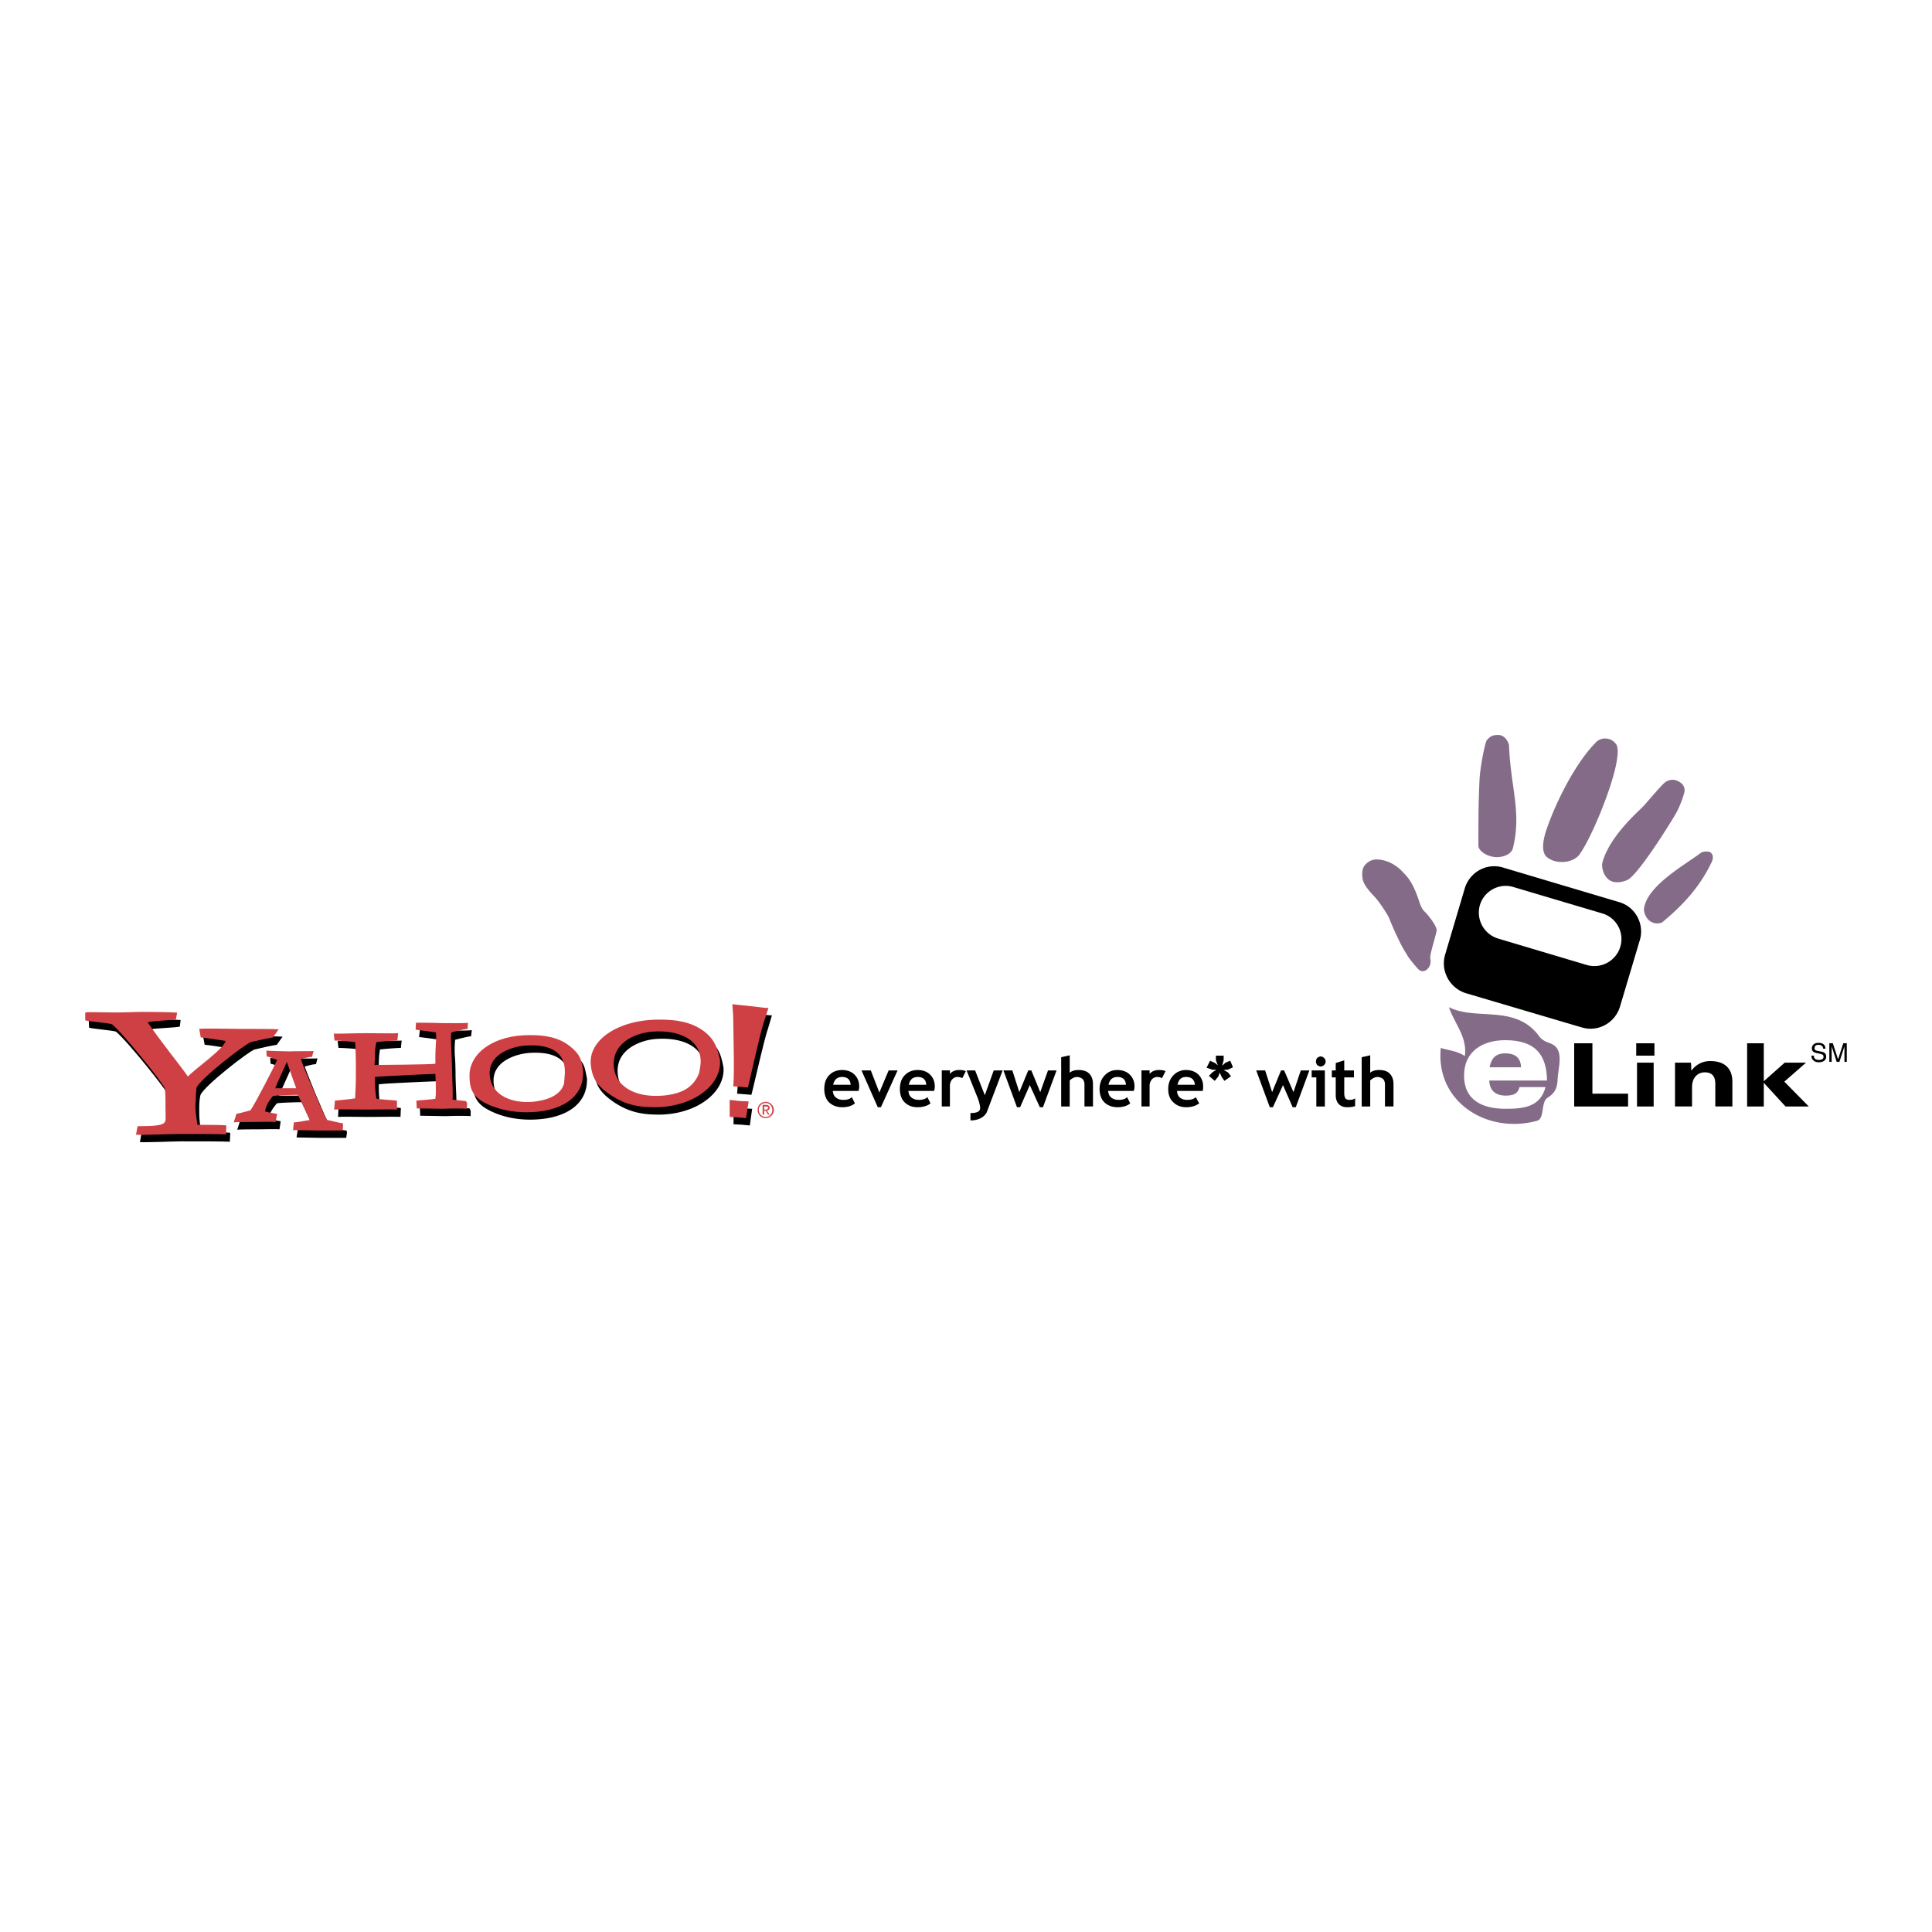 <svg xmlns="http://www.w3.org/2000/svg" width="2500" height="2500" viewBox="0 0 192.756 192.756"><g fill-rule="evenodd" clip-rule="evenodd"><path fill="#fff" d="M0 0h192.756v192.756H0V0z"/><path d="M27.615 104.24c-.348.039-1.741.35-2.205.465-.503.115-5.106 3.676-5.416 4.564-.077.311-.116.773-.116 1.199v.697c0 .502.116 1.314.193 1.779.31.039 2.476 0 2.901.076l-.039.891c-.425-.039-3.211-.039-4.797-.039-.774 0-3.366.117-4.178.078l.155-.852c.425-.039 2.243.078 2.63-.348.193-.193.155-.426.155-1.625v-.58c0-.271 0-.773-.078-1.238-.155-.502-4.217-5.57-5.261-6.383-.31-.117-2.205-.271-2.669-.387l-.039-.773c.232-.117 2.36.037 4.41-.039 1.315-.078 4.41 0 4.759.039l-.078.656c-.426.117-2.36.156-2.863.271 1.315 1.973 3.404 4.488 4.062 5.455.387-.541 3.636-2.785 3.714-3.559-.503-.078-2.167-.35-2.437-.35l-.155-.85c.465-.078 2.863 0 4.062 0 1.044 0 3.25 0 3.868.037l-.578.816z"/><path d="M34.54 113.525h-2.438c-.348 0-2.205-.039-2.515-.039l.116-.773c.426 0 1.199-.193 1.548-.232a93.01 93.01 0 0 0-1.161-2.514c-.425 0-2.05.037-2.476.115-.078.154-.697.734-.812 1.547.31.078.89.195 1.199.232l-.116.812c-.348-.039-1.779 0-2.127 0-.31 0-1.818 0-2.089.039l.271-.852c.348-.037 1.122-.27 1.432-.348.425-.619 2.476-4.643 2.669-5.029-.271-.078-.735-.309-1.044-.348l-.039-.58c.348.039 2.127.076 2.321.076.426-.037 2.012 0 2.399-.037l-.155.58c-.31 0-.812.154-1.122.23.155.465.735 1.896 1.161 2.941.348.773.928 2.244 1.431 3.133.387.039 1.2.311 1.586.311l.039.23-.078.506zm-5.533-6.73v-.117c-.387.891-1.045 2.283-1.161 2.631h2.089c-.27-.659-.734-1.973-.928-2.514z"/><path d="M46.958 111.359c-.31-.039-1.702-.039-2.399 0-.58 0-1.973-.039-2.63-.039l-.039-.773c.232-.039 1.625-.117 1.896-.193.078-.426.039-1.006.039-1.547l-.039-.93c-.697 0-5.455.232-5.648.271l-.348.039c0 1.275.078 1.701.154 2.166.387.076 1.741.154 2.051.193l-.039.889c-.309-.037-2.437 0-3.095 0-.773 0-2.669-.037-3.133 0l.039-.889c.387-.039 1.741-.154 2.012-.232.077-.58.077-1.471.077-2.438v-1.199c0-.426 0-1.586-.039-1.973-.31-.078-1.664-.154-2.05-.154l-.078-.697c.271.039 2.167-.039 3.134-.039.929 0 3.018.039 3.25 0l-.078.736c-.426 0-1.818.115-2.089.154-.038.348-.116.619-.116 1.701l-.039.582c.387 0 5.416-.039 6.035-.117v-.773c0-.967.155-2.051.039-2.359a52.79 52.79 0 0 0-2.012-.271l.078-.695c.271 0 1.508 0 2.476.037.967 0 2.398.039 2.708-.037l-.077.619c-.271 0-1.586.348-1.586.348s-.077.619-.039 1.508c.078.736.078 2.168.078 2.168.039 1.623.154 2.9.039 2.979-.078.076 1.044.154 1.354.193l.116.23v.542h-.002zM58.563 107.607c.077 2.746-2.398 4.1-5.687 4.1-1.354 0-2.979-.271-4.41-1.121-1.083-.658-1.276-1.51-1.276-2.555 0-2.205 2.437-4.061 6.112-4.023 1.393 0 2.747.193 3.83 1.045.967.773 1.161 1.16 1.315 1.973l.116.581zm-1.818.194c.078-2.283-1.702-2.902-3.946-2.748-1.161.078-3.559.736-3.559 2.748 0 1.973 1.818 3.055 4.294 2.861 1.857-.193 2.863-.889 3.095-1.855l.116-1.006zM74.966 109.23l-1.432-.115c.155-.734 0-6.383 0-7.002l-.078-1.199c.387.078.349.039 2.051.232 1.044.115 1.161.154 1.509.154l-.426 1.432c-.386 1.122-1.508 6.151-1.624 6.498zm-1.007 2.979l-.773-.037v-1.703l.967.117.89.037-.232 1.664-.852-.078zM72.18 106.484c.193 2.553-2.747 4.721-6.46 4.721-1.548 0-2.863-.193-4.41-1.201-1.238-.85-1.857-1.547-2.012-2.979-.271-2.514 2.747-4.604 6.963-4.564 1.586 0 3.134.232 4.372 1.199 1.122.852 1.315 1.703 1.509 2.631l.038.193zm-1.934.348c.155-2.436-2.205-3.365-4.797-3.172-1.315.078-3.83.891-3.83 3.172 0 2.283 2.089 3.443 4.875 3.211 2.166-.193 3.095-1.006 3.559-2.127 0 0 .155-.309.193-1.084z"/><path d="M27.228 103.506c-.31.039-1.741.348-2.205.465-.502.154-5.106 3.674-5.416 4.564-.039.309-.078.773-.078 1.199l-.039.695c0 .504.154 1.316.193 1.779.31.039 2.515 0 2.901.078l-.039.891c-.387-.039-3.172-.039-4.758-.039-.812 0-3.404.115-4.217.078l.155-.852c.425-.039 2.244.076 2.669-.348.193-.193.116-.426.116-1.625v-.58c0-.271 0-.775-.077-1.238-.155-.504-4.217-5.572-5.261-6.383-.31-.117-2.205-.271-2.669-.389v-.773c.232-.115 2.321.039 4.372-.037 1.354-.078 4.41 0 4.797.037l-.116.658c-.387.115-2.321.154-2.824.309 1.315 1.936 3.366 4.449 4.023 5.418.387-.543 3.636-2.787 3.752-3.561-.503-.076-2.205-.348-2.476-.348l-.155-.852c.464-.076 2.863 0 4.062 0 1.044 0 3.25 0 3.869.039l-.579.815z" fill="#cf4044"/><path d="M34.191 112.791h-2.438c-.387 0-2.205-.039-2.514-.039l.077-.773c.425 0 1.199-.193 1.586-.232-.232-.541-1.006-2.205-1.199-2.516-.426 0-2.012.039-2.476.117-.077.154-.696.734-.773 1.547.271.078.851.193 1.199.232l-.155.812c-.348-.039-1.779 0-2.127 0-.31 0-1.78 0-2.051.039l.271-.852c.31-.039 1.083-.271 1.393-.348.464-.619 2.515-4.643 2.669-5.029-.271-.078-.735-.311-1.044-.348l-.039-.582c.387.039 2.167.078 2.36.078.425-.039 2.012 0 2.359-.039l-.154.58c-.31 0-.812.156-1.122.232.154.465.735 1.896 1.199 2.939.348.775.89 2.244 1.432 3.135.348.039 1.16.309 1.547.309l.039.232-.039.506zm-5.532-6.732l-.039-.115c-.387.889-1.044 2.281-1.161 2.631h2.089c-.231-.659-.695-1.973-.889-2.516z" fill="#cf4044"/><path d="M46.57 110.623c-.271-.037-1.663-.037-2.398 0-.581 0-1.935-.037-2.592-.037l-.039-.773c.193-.039 1.625-.117 1.896-.193.077-.426.039-1.008.039-1.549l-.039-.928c-.735 0-5.494.271-5.687.271l-.349.037c0 1.277.078 1.703.155 2.168.386.076 1.779.154 2.05.193v.889c-.348-.039-2.476 0-3.095 0-.812 0-2.708-.039-3.172 0l.077-.889c.348-.039 1.702-.156 2.012-.232.039-.58.077-1.471.077-2.438v-1.199c0-.426-.039-1.586-.077-1.973-.271-.039-1.625-.156-2.05-.156l-.078-.695c.271.039 2.167-.039 3.134-.039.928 0 3.018.039 3.288 0l-.077.734c-.426 0-1.857.117-2.089.156-.078.348-.155.656-.155 1.701l-.039.58c.426 0 5.416-.039 6.074-.115v-.773c0-.967.155-2.051.039-2.361-.271-.037-1.586-.23-2.011-.27l.038-.697c.271 0 1.548 0 2.476.039 1.006 0 2.437.039 2.708-.039l-.039.619c-.31 0-1.625.348-1.625.348s-.077.619 0 1.51c.039.734.077 2.166.077 2.166.039 1.625.117 2.902.039 2.979-.116.078 1.006.156 1.354.193l.116.232-.038.541zM58.176 106.871c.116 2.748-2.398 4.102-5.648 4.102-1.354 0-3.018-.271-4.41-1.084-1.122-.695-1.276-1.547-1.276-2.592 0-2.205 2.398-4.062 6.074-4.023 1.393 0 2.747.193 3.869 1.045.967.773 1.122 1.16 1.315 1.973l.076.579zm-1.818.193c.077-2.281-1.702-2.9-3.946-2.746-1.161.078-3.559.734-3.559 2.746 0 1.973 1.857 3.057 4.294 2.863 1.896-.193 2.901-.891 3.134-1.857l.077-1.006zM74.618 108.496l-1.47-.115c.155-.736 0-6.385 0-7.002l-.078-1.199c.426.076.349.037 2.051.23 1.044.117 1.199.156 1.547.156l-.464 1.43c-.387 1.123-1.471 6.152-1.586 6.5zm-1.006 2.979l-.812-.039v-1.701l1.006.115.89.039-.271 1.664-.813-.078zM71.832 105.75c.193 2.592-2.786 4.719-6.499 4.719-1.547 0-2.863-.193-4.372-1.199-1.276-.852-1.856-1.547-2.012-2.979-.31-2.514 2.747-4.604 6.925-4.564 1.625 0 3.134.232 4.41 1.199 1.083.852 1.276 1.701 1.509 2.631l.039.193zm-1.934.387c.155-2.477-2.244-3.404-4.797-3.211-1.354.076-3.869.889-3.869 3.211 0 2.244 2.127 3.404 4.913 3.172 2.166-.193 3.056-1.006 3.559-2.127.001 0 .117-.311.194-1.045zM76.397 109.928c.426 0 .812.348.812.812s-.387.812-.812.812c-.464 0-.812-.348-.812-.812s.348-.812.812-.812zm0 1.508c.387 0 .657-.309.657-.695s-.271-.697-.657-.697-.696.311-.696.697.309.695.696.695zm-.31-1.2h.349c.232 0 .348.117.348.311 0 .154-.116.232-.271.232l.271.426h-.155l-.232-.389h-.155v.389h-.155v-.969zm.155.465h.116c.155 0 .271-.039.271-.193 0-.115-.116-.115-.193-.115h-.194v.308z" fill="#cf4044"/><path d="M84.018 107.451c.503 0 .812.232.851.773h-1.741c.116-.54.426-.773.89-.773zm1.702.93c0-.465-.155-.852-.464-1.162-.309-.309-.735-.463-1.238-.463s-.929.154-1.276.502c-.349.35-.503.812-.503 1.393 0 .543.154 1.006.464 1.316.31.309.773.502 1.315.502.58 0 1.006-.154 1.276-.387l-.309-.619c-.194.193-.464.271-.851.271-.31 0-.542-.078-.735-.232s-.271-.348-.31-.658h2.554c.077-.194.077-.348.077-.463zM87.887 110.469h-.31l-1.625-3.674h.929l.851 2.205.929-2.205h.889l-1.663 3.674zM91.562 107.451c.503 0 .812.232.851.773h-1.741c.116-.54.425-.773.89-.773zm1.702.93c0-.465-.155-.852-.465-1.162-.31-.309-.735-.463-1.238-.463-.502 0-.928.154-1.277.502-.348.35-.502.812-.502 1.393 0 .543.155 1.006.464 1.316.31.309.735.502 1.276.502.581 0 1.044-.154 1.315-.387l-.31-.619c-.193.193-.503.271-.851.271-.309 0-.542-.078-.735-.232s-.271-.348-.31-.658h2.553c.08-.194.08-.348.08-.463zM96.011 107.568a1.066 1.066 0 0 0-.503-.117c-.193 0-.348.078-.503.232a.98.98 0 0 0-.232.658v2.051h-.813v-3.598h.812v.348c.232-.271.542-.387.929-.387.31 0 .503.039.658.115l-.348.698zM98.447 110.973c-.115.232-.309.426-.58.58a2.312 2.312 0 0 1-1.044.232v-.736c.658 0 .966-.154.966-.502 0-.193-.076-.543-.23-.967l-1.123-2.785h.851l.967 2.475.891-2.475h.889l-1.587 4.178zM104.057 110.469h-.309l-1.006-2.205-.967 2.205h-.31l-1.354-3.674h.891l.695 2.166.891-2.166h.308l.891 2.166.774-2.166h.851l-1.355 3.674zM108.197 110.393v-2.205c0-.232-.078-.426-.193-.543a.94.94 0 0 0-.543-.193.78.78 0 0 0-.426.117c-.154.076-.23.154-.309.232v2.592h-.852v-4.914l.852-.193v1.74c.232-.193.502-.27.891-.27.463 0 .812.115 1.043.348.271.271.387.619.387 1.084v2.205h-.85zM111.484 107.451c.504 0 .812.232.852.773h-1.74c.115-.54.424-.773.888-.773zm1.704.93a1.58 1.58 0 0 0-.465-1.162c-.309-.309-.734-.463-1.238-.463-.502 0-.889.154-1.238.502-.348.35-.541.812-.541 1.393 0 .543.154 1.006.465 1.316.309.309.773.502 1.314.502.58 0 1.006-.154 1.277-.387l-.311-.619c-.193.193-.463.271-.85.271-.311 0-.543-.078-.736-.232s-.27-.348-.309-.658h2.553c.079-.194.079-.348.079-.463zM115.934 107.568a1.02 1.02 0 0 0-.465-.117.703.703 0 0 0-.541.232.98.98 0 0 0-.232.658v2.051h-.812v-3.598h.812v.348c.232-.271.541-.387.93-.387.309 0 .502.039.656.115l-.348.698zM118.332 107.451c.541 0 .812.232.891.773h-1.742c.117-.54.386-.773.851-.773zm1.703.93a1.58 1.58 0 0 0-.465-1.162c-.311-.309-.734-.463-1.238-.463a1.69 1.69 0 0 0-1.238.502c-.348.35-.541.812-.541 1.393 0 .543.154 1.006.502 1.316.311.309.736.502 1.277.502.58 0 1.006-.154 1.314-.387l-.348-.619c-.193.193-.463.271-.852.271-.309 0-.541-.078-.734-.232a.868.868 0 0 1-.271-.658h2.555c.039-.194.039-.348.039-.463zM122.51 106.717l-.426.039.426.232.31.387-.658.463-.271-.387-.194-.426-.154.389-.348.424-.58-.502.387-.387.348-.193-.426-.039-.541-.194.347-.697.502.233.272.232-.193-.502v-.465h.773v.465l-.154.541.347-.31.465-.194.272.658-.504.233zM129.279 110.469h-.308l-.967-2.205-1.006 2.205h-.31l-1.354-3.674h.891l.695 2.166.891-2.166h.308l.93 2.166.734-2.166h.852l-1.356 3.674zM131.756 105.402c.154 0 .271.076.348.154a.468.468 0 0 1 0 .696.484.484 0 0 1-.348.154c-.115 0-.232-.076-.348-.154-.078-.115-.117-.232-.117-.348s.039-.232.117-.348c.115-.077.233-.154.348-.154zm-.426 4.991v-2.902h-.465v-.695h1.316v3.598h-.851v-.001zM133.266 107.49h-.389v-.695h.389v-.736l.85-.27v1.006h.967v.695h-.967v1.547c0 .271.039.426.117.543.076.115.23.154.426.154a.892.892 0 0 0 .541-.154v.773c-.193.076-.465.115-.812.115s-.619-.115-.812-.309-.309-.504-.309-.891v-1.778h-.001zM138.178 110.393v-2.205c0-.232-.078-.426-.193-.543a.929.929 0 0 0-.541-.193.771.771 0 0 0-.426.117c-.154.076-.232.154-.311.232v2.592h-.85v-4.914l.85-.193v1.74c.232-.193.504-.27.891-.27.465 0 .812.115 1.045.348.27.271.387.619.387 1.084v2.205h-.852z"/><path d="M163.014 95.034c-.502 1.625-2.283 2.552-3.984 2.05l-10.523-3.018c-1.701-.503-2.668-2.205-2.166-3.869.504-1.625 2.283-2.553 3.984-2.089l10.523 3.056c1.701.504 2.67 2.206 2.166 3.87z" fill="#fff"/><path d="M161.543 90.004l-11.566-3.443c-1.625-.503-3.326.425-3.83 2.05l-1.973 6.654c-.465 1.625.465 3.326 2.09 3.83l11.527 3.404c1.625.502 3.328-.426 3.83-2.051l1.973-6.615c.504-1.624-.426-3.364-2.051-3.829zm.117 4.45a2.705 2.705 0 0 1-3.365 1.818l-8.82-2.63a2.705 2.705 0 0 1-1.818-3.366c.426-1.393 1.934-2.205 3.326-1.78l8.859 2.631a2.664 2.664 0 0 1 1.818 3.327z"/><path d="M149.203 85.517c-.891-.078-1.703-.619-1.703-1.161 0-2.592 0-4.217.117-6.654.076-1.238.541-3.637.734-3.869.387-.425.58-.503 1.199-.503.619.039.967.735 1.006 1.044.154 4.178 1.277 6.654.387 10.251-.154.583-.927.931-1.74.892zM154.387 85.556c-.734-.542-.387-2.012 0-3.056.93-2.631 2.824-6.422 4.875-8.472.502-.503 1.508-.503 2.012.271.773 1.508-2.283 8.936-3.559 10.754-.504 1.006-2.322 1.276-3.328.503zM167.617 78.051c-.58-.387-1.084-.271-1.432-.039-.309.155-1.895 2.089-2.244 2.438-.463.502-3.326 2.94-4.061 5.571-.117.387.039 1.238.58 1.702.58.503 1.432.271 1.895.077 1.084-.503 4.334-5.726 4.836-6.615.543-.967.812-1.973.812-1.973s.311-.697-.386-1.161zM164.678 91.939c-.504-.31-.697-1.006-.658-1.277.309-2.321 4.102-4.372 5.725-5.609.117-.077.736-.193.969.039.348.348.076.89.076.89-1.238 2.592-2.939 4.372-4.99 6.074-.349.076-.659.153-1.122-.117zM144.561 100.488c2.67 1.354 6.461-.271 8.859 2.709.541.811 1.045.734 1.547 1.043.967.58.58 2.012.465 3.096-.078.734.039 1.508-1.006 2.166-.734.426-.271 2.09-1.084 2.322-4.99 1.354-10.135-1.896-9.594-7.273.812.27 1.586.27 2.398.812.272-1.896-1.044-3.25-1.585-4.875zM142.201 91.01c.154.155 1.277 1.432 1.121 1.934-.232.967-.695 2.36-.619 2.708.195.812-.58 1.586-1.16 1.084-.154-.155-1.006-1.123-1.16-1.47a12.414 12.414 0 0 1-.891-1.625 29.387 29.387 0 0 1-.889-2.012c-.154-.387-.967-1.625-1.432-2.128-.852-.89-1.199-1.431-1.238-1.935-.076-.619.039-1.044.271-1.276.193-.232.58-.542 1.121-.542.504 0 1.16.155 1.779.542.619.426.619.464 1.199 1.083.852.967 1.238 2.476 1.393 2.863.158.388.312.619.505.774z" fill="#846b88"/><path d="M148.623 106.484c.115-.658.426-1.393 1.547-1.393.891 0 1.547.348 1.586 1.393h-3.133zm5.725 1.317c-.039-2.477-1.082-4.023-4.178-4.023-2.205 0-4.1 1.082-4.1 3.52 0 2.553 1.934 3.326 4.139 3.326 1.74 0 3.482-.154 3.984-2.166h-2.592c-.115.426-.309.852-1.354.852s-1.625-.502-1.664-1.508h5.765v-.001z" fill="#fff"/><path d="M157.057 104.086h1.818v5.029h3.559v1.278h-5.377v-6.307zM163.324 106.02h1.662v4.373h-1.662v-4.373zm-.078-1.934h1.818v1.238h-1.818v-1.238zM167.115 106.91v-.891h1.586c.037.271.037.543.037.775h.039a2.254 2.254 0 0 1 1.857-.93c1.586 0 2.205.891 2.205 2.051v2.477h-1.703v-2.244c0-.697-.27-1.16-1.043-1.16-.697 0-1.277.502-1.277 1.469v1.936h-1.701v-3.483zM174.311 104.086h1.662v3.791l2.089-1.857h2.127l-2.166 1.896 2.438 2.477h-2.32l-2.168-2.362v2.362h-1.662v-6.307zM181.893 104.627c0-.27-.232-.387-.465-.387-.154 0-.387.039-.387.35 0 .154.078.193.193.23l.541.117c.232.039.426.193.426.465 0 .463-.426.58-.734.58-.348 0-.465-.117-.541-.193-.156-.117-.193-.271-.193-.465h.232c0 .348.27.426.502.426.193 0 .465-.039.465-.311 0-.193-.078-.23-.387-.309l-.35-.078c-.154-.039-.426-.115-.426-.463 0-.271.195-.543.658-.543.619 0 .697.387.697.58h-.231v.001zM184.02 105.943v-1.123-.424l-.502 1.547h-.271l-.502-1.547v1.547h-.232v-1.857h.348l.504 1.547h.037l.504-1.547h.348v1.857h-.234z"/></g></svg>